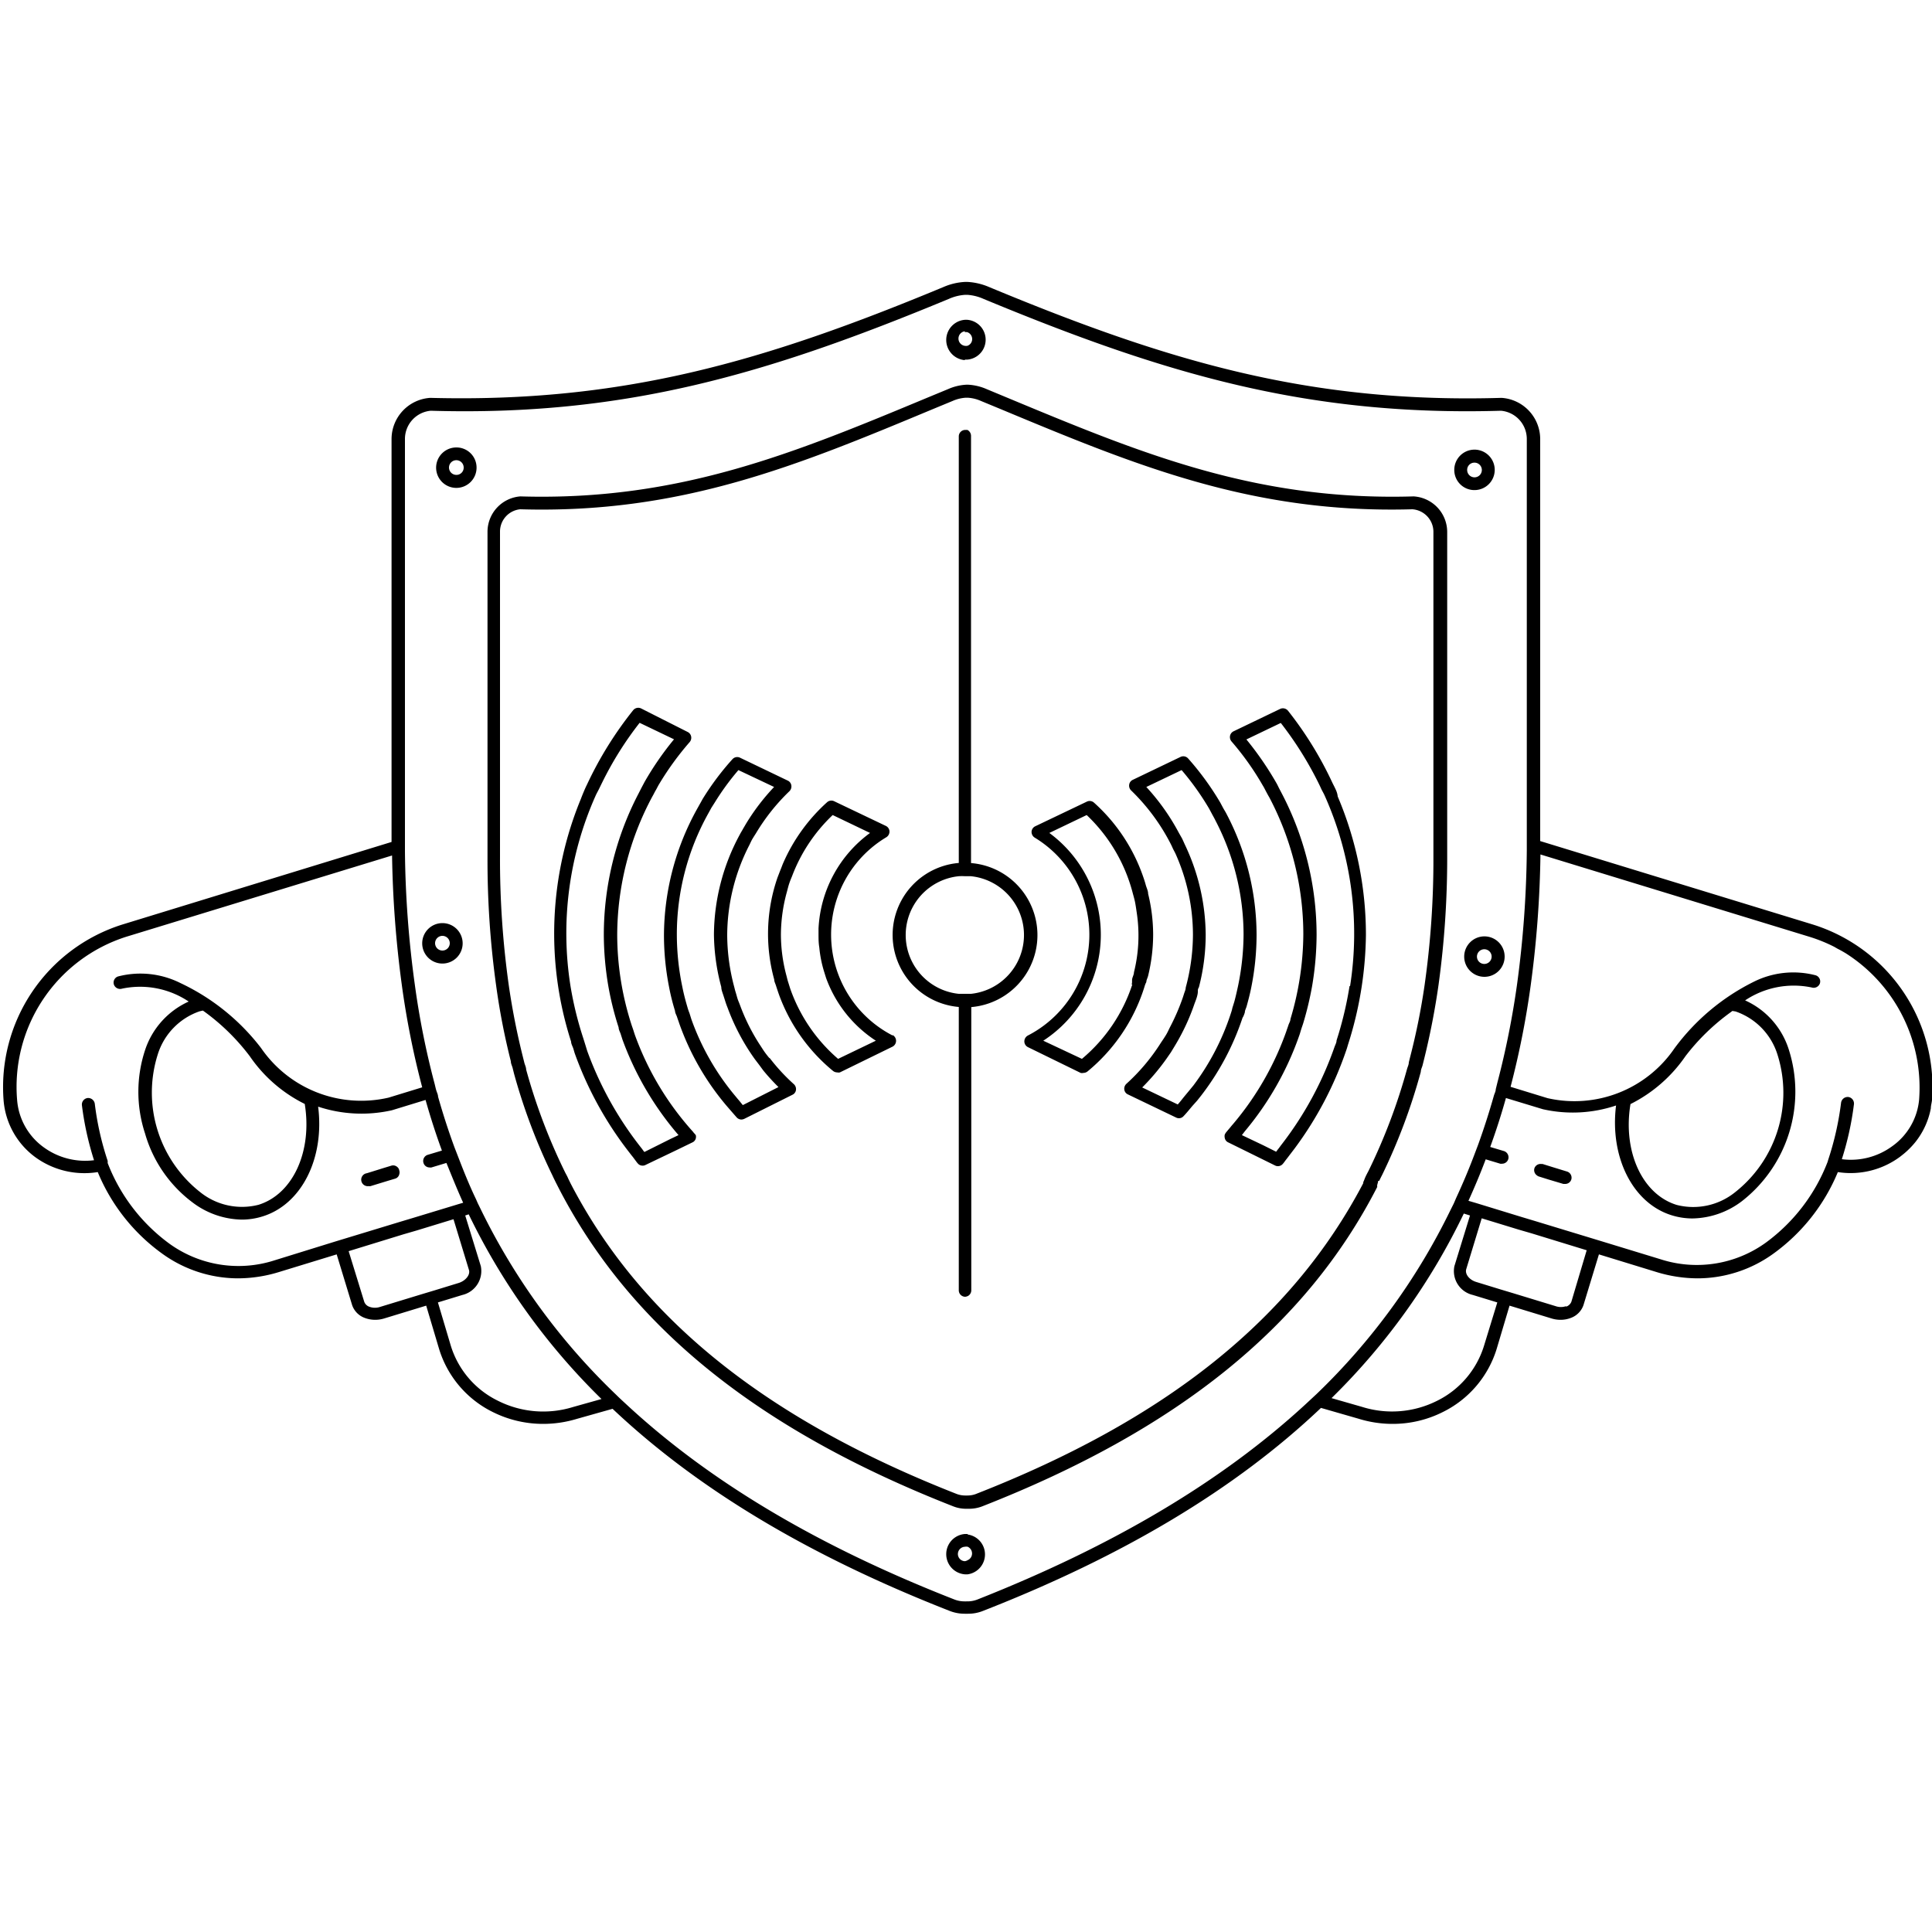 <svg xmlns="http://www.w3.org/2000/svg" viewBox="0 0 150 150"><g id="SVG_Icons" data-name="SVG Icons"><path class="svg-grey" d="M140.75,71.78,119.58,65.3c0-.18,0-.37,0-.55V34.08a3.21,3.21,0,0,0-3-3.19c-14.89.44-25.87-2.82-39.8-8.61a4.92,4.92,0,0,0-1.64-.39l-.12,0-.12,0a4.81,4.81,0,0,0-1.64.39c-13.93,5.79-24.92,9-39.86,8.61a3.21,3.21,0,0,0-3,3.19V64.75c0,.21,0,.41,0,.62L9.5,71.78A13.23,13.23,0,0,0,.28,85.45a6.08,6.08,0,0,0,2.47,4.4A6.48,6.48,0,0,0,7.59,91a14.7,14.7,0,0,0,5,6.33,10.07,10.07,0,0,0,5.88,1.92,10.92,10.92,0,0,0,3.16-.48l4.51-1.38,1.2,3.94a1.62,1.62,0,0,0,1,1,2.29,2.29,0,0,0,.78.14,2.35,2.35,0,0,0,.69-.1l3.28-1,1,3.36a8.1,8.1,0,0,0,4.15,4.89,8.73,8.73,0,0,0,3.93.93,9,9,0,0,0,2.62-.39l2.77-.78c6.65,6.28,15.32,11.44,26.17,15.69a3.15,3.15,0,0,0,1.17.22l.13,0,.12,0a3.08,3.08,0,0,0,1.17-.22c10.9-4.26,19.59-9.45,26.24-15.76l2.92.84a8.9,8.9,0,0,0,2.64.4,8.63,8.63,0,0,0,3.92-.93,8.12,8.12,0,0,0,4.16-4.89l1-3.36,3.28,1a2.35,2.35,0,0,0,.69.1,2.19,2.19,0,0,0,.77-.14,1.63,1.63,0,0,0,1-1l1.2-3.94,4.5,1.38a11,11,0,0,0,3.17.48,10.07,10.07,0,0,0,5.88-1.92,14.76,14.76,0,0,0,5-6.33,6.44,6.44,0,0,0,4.83-1.19c.18-.14.36-.28.52-.43a6.4,6.4,0,0,0,.67-.71,6,6,0,0,0,1.2-2.62c0-.21.07-.43.09-.64A13.23,13.23,0,0,0,140.75,71.78ZM146.9,89a5.43,5.43,0,0,1-3.9,1,23.55,23.55,0,0,0,.94-4.27.51.51,0,0,0-.44-.56.52.52,0,0,0-.56.45,23.14,23.14,0,0,1-1,4.43l-.05.17a14,14,0,0,1-4.78,6.25,9.15,9.15,0,0,1-8.18,1.3l-4.75-1.45-5-1.52-1-.3-3.59-1.1-.58-.17c.48-1.06.93-2.13,1.34-3.22l1.13.34a.36.36,0,0,0,.14,0,.5.5,0,0,0,.48-.35.51.51,0,0,0-.33-.63l-1.07-.32c.45-1.24.86-2.51,1.22-3.8l2.87.87a10.55,10.55,0,0,0,5.68-.29c-.5,4,1.29,7.6,4.34,8.53a5.43,5.43,0,0,0,1.59.24,6.51,6.51,0,0,0,3.84-1.34,10.78,10.78,0,0,0,3.62-11.84,6.24,6.24,0,0,0-3.37-3.75,6.79,6.79,0,0,1,5.18-1,.51.51,0,0,0,.63-.33.5.5,0,0,0-.34-.62,6.87,6.87,0,0,0-4.81.51A17.05,17.05,0,0,0,130,81.4a9.4,9.4,0,0,1-9.85,3.86l-2.87-.88a67,67,0,0,0,1.57-7.93,83.22,83.22,0,0,0,.75-10.11l20.88,6.39a12.16,12.16,0,0,1,1.93.78l.26.15c.22.11.43.23.63.35A12.36,12.36,0,0,1,149,85.37,5,5,0,0,1,146.9,89Zm-25.31,12.41a1.24,1.24,0,0,1-.81,0l-3.28-1-1-.3-1.89-.58c-.53-.16-.89-.61-.77-1l1.2-3.94,2.88.88,1,.29,4.27,1.31L122,101.07A.67.67,0,0,1,121.59,101.45ZM75.14,124.33h0a.53.53,0,0,0-.12,0l-.13,0h0a2.15,2.15,0,0,1-.8-.15c-10.48-4.1-18.89-9.07-25.39-15.08-.29-.27-.58-.53-.85-.8A50.58,50.58,0,0,1,37.38,94l-.22-.45c-.08-.15-.14-.31-.21-.46-.48-1-.92-2.08-1.33-3.15l-.33-.85c-.47-1.28-.9-2.6-1.28-3.95,0-.16-.09-.32-.14-.49s-.08-.32-.12-.48a63.18,63.18,0,0,1-1.54-7.7,80.74,80.74,0,0,1-.77-10.34c0-.17,0-.35,0-.52v-.52c0-.11,0-.21,0-.32V34.08a2.2,2.2,0,0,1,2-2.19c15.06.44,26.16-2.85,40.22-8.68a3.7,3.7,0,0,1,1.28-.32h0l.08,0,.08,0h0a3.7,3.7,0,0,1,1.27.32c14.06,5.83,25.15,9.12,40.17,8.68a2.2,2.2,0,0,1,2,2.19V65c0,.17,0,.34,0,.52s0,.35,0,.52a81.9,81.9,0,0,1-.76,10.41,66,66,0,0,1-1.53,7.63l-.12.49c0,.16-.09.32-.14.48-.37,1.31-.78,2.58-1.23,3.83l-.33.87c-.42,1.11-.88,2.19-1.37,3.25-.07.16-.13.31-.2.46l-.23.46a50.31,50.31,0,0,1-10.41,14.31l-.85.79c-6.51,6-14.94,11-25.47,15.16A2.13,2.13,0,0,1,75.14,124.33ZM28.66,101.45a.64.64,0,0,1-.38-.38l-1.21-3.93,4.26-1.31,1-.29,2.88-.88,1.2,3.94c.11.37-.24.82-.77,1l-1.89.58-1,.3-3.28,1A1.24,1.24,0,0,1,28.66,101.45Zm-7.34-3.6a9.15,9.15,0,0,1-8.18-1.3A14,14,0,0,1,8.36,90.3l0-.17a22.57,22.57,0,0,1-1-4.43.52.52,0,0,0-.56-.45.51.51,0,0,0-.44.56,23.55,23.55,0,0,0,.94,4.27,5.47,5.47,0,0,1-3.9-1,5,5,0,0,1-2.07-3.66A12.23,12.23,0,0,1,9.8,72.73l20.64-6.31a83.9,83.9,0,0,0,.75,10,66,66,0,0,0,1.59,8l-2.61.8a9.43,9.43,0,0,1-9.9-3.85A17,17,0,0,0,14,76.32a6.93,6.93,0,0,0-4.83-.51.5.5,0,0,0-.33.62.51.51,0,0,0,.63.33,6.78,6.78,0,0,1,5.18,1,6.29,6.29,0,0,0-3.38,3.75A10.34,10.34,0,0,0,11.26,88a10.18,10.18,0,0,0,3.68,5.35,6.51,6.51,0,0,0,3.83,1.34,5.38,5.38,0,0,0,1.59-.24c3.06-.93,4.85-4.53,4.34-8.53a10.73,10.73,0,0,0,5.73.28l2.61-.8c.38,1.34.8,2.65,1.27,3.93l-1.1.33a.5.5,0,0,0-.33.63.49.49,0,0,0,.47.35.39.39,0,0,0,.15,0l1.16-.35c.41,1,.84,2.08,1.3,3.09l-.37.11L32,94.58l-1,.3-5,1.52ZM15.75,78.46l.1.07A16.78,16.78,0,0,1,19.39,82a11.17,11.17,0,0,0,4.27,3.71c.6,3.67-.91,7-3.59,7.83a5.18,5.18,0,0,1-4.55-1,9.83,9.83,0,0,1-3.27-10.68,5.16,5.16,0,0,1,3.24-3.34Zm119,.07A5.16,5.16,0,0,1,138,81.87a9.83,9.83,0,0,1-3.27,10.68,5.18,5.18,0,0,1-4.55,1c-2.68-.82-4.2-4.16-3.59-7.83A11.31,11.31,0,0,0,130.86,82a16.73,16.73,0,0,1,3.51-3.41l.13-.1ZM44.49,109.24a7.82,7.82,0,0,1-5.82-.48A7.07,7.07,0,0,1,35,104.48l-1-3.36,1.9-.58a1.91,1.91,0,0,0,1.43-2.24l-1.21-3.93.27-.09A51.21,51.21,0,0,0,46.7,108.62Zm70.73-4.76a7.09,7.09,0,0,1-3.65,4.28,7.77,7.77,0,0,1-5.82.47l-2.37-.68a51,51,0,0,0,10.27-14.33l.48.15-1.21,3.93a1.9,1.9,0,0,0,1.43,2.24l1.9.58ZM122,91.56a.49.49,0,0,1-.48.36l-.14,0-1.11-.33-.8-.25a.47.47,0,0,1-.14-.08.5.5,0,0,1-.2-.55.5.5,0,0,1,.5-.34h.13l.77.24,1.14.35A.5.5,0,0,1,122,91.56Zm-91-.68a.48.48,0,0,1,0,.29.46.46,0,0,1-.32.34l-.57.17-1.34.41a.39.39,0,0,1-.15,0,.49.49,0,0,1-.14-1l1.35-.42.56-.17a.48.48,0,0,1,.45.1A.44.44,0,0,1,31,90.88Zm76.08.8c.08-.16.15-.31.23-.46a45.85,45.85,0,0,0,3-8c0-.16.08-.32.13-.48l.12-.48a58,58,0,0,0,1.13-5.81,72.05,72.05,0,0,0,.67-10V41.28a2.77,2.77,0,0,0-2.61-2.74c-12.29.37-21.25-3.38-31.66-7.71l-1.49-.62a4.13,4.13,0,0,0-1.4-.34h0l-.1,0-.1,0h0a4,4,0,0,0-1.39.34l-1.5.62c-10.4,4.33-19.39,8.08-31.71,7.71a2.76,2.76,0,0,0-2.55,2.74V66.52a70.54,70.54,0,0,0,.67,10,53,53,0,0,0,1.14,5.87c0,.17.08.33.13.49l.12.48a45.79,45.79,0,0,0,3,7.94c.07.16.15.31.22.46l.23.45c5.6,10.88,15.63,18.86,30.67,24.75a2.7,2.7,0,0,0,1,.18h0l.11,0,.1,0h0a2.8,2.8,0,0,0,1-.18c15.07-5.9,25.1-13.9,30.69-24.81C106.89,92,107,91.83,107,91.68Zm-1.22.15C100.3,102.45,90.48,110.24,75.75,116a1.84,1.84,0,0,1-.62.11h0l-.1,0-.11,0h0a1.88,1.88,0,0,1-.62-.11c-14.69-5.76-24.51-13.53-30-24.12-.07-.15-.15-.3-.22-.46s-.16-.3-.23-.45a45.23,45.23,0,0,1-3-7.93c0-.16-.08-.33-.13-.49l-.12-.48a55.64,55.64,0,0,1-1.1-5.58,70.29,70.29,0,0,1-.68-10V41.28a1.74,1.74,0,0,1,1.57-1.74c12.49.37,21.56-3.41,32.07-7.79l1.5-.62a3,3,0,0,1,1-.25h.2a3,3,0,0,1,1,.25l1.5.62c10.51,4.38,19.58,8.15,32,7.79a1.76,1.76,0,0,1,1.63,1.74V66.52a69.05,69.05,0,0,1-.69,10A52,52,0,0,1,109.5,82l-.12.48c0,.17-.08.33-.13.49a45.28,45.28,0,0,1-3,7.94c-.08.15-.16.3-.23.45S105.9,91.68,105.82,91.83ZM75.39,67V33.82a.52.52,0,0,0-.28-.44h0l-.17,0h0a.5.5,0,0,0-.5.5V67a5.61,5.61,0,0,0,0,11.18v22a.5.5,0,0,0,.5.5h0a.65.65,0,0,0,.21-.06h0a.5.5,0,0,0,.26-.43v-22a5.61,5.61,0,0,0,0-11.18Zm0,10.16-.27,0h0l-.19,0h0c-.18,0-.34,0-.5,0a4.59,4.59,0,0,1,0-9.13,3.85,3.85,0,0,1,.5,0h0l.19,0h0a2.48,2.48,0,0,1,.27,0,4.59,4.59,0,0,1,0,9.13Zm-15.65,5c-.13-.16-.26-.32-.38-.49s-.23-.35-.35-.53h0A15.36,15.36,0,0,1,57.44,78c-.06-.16-.13-.31-.18-.47s-.09-.32-.14-.48-.07-.24-.1-.37a15.8,15.8,0,0,1-.56-4.07,15.39,15.39,0,0,1,1.72-7c.08-.16.15-.33.24-.48s.18-.29.27-.43a15.69,15.69,0,0,1,2.61-3.28.52.52,0,0,0,.14-.44.49.49,0,0,0-.27-.37l-3.71-1.78a.5.5,0,0,0-.59.11,21.13,21.13,0,0,0-2.26,3c-.09.14-.16.29-.25.44l-.24.43a20.37,20.37,0,0,0-2.57,9.84,20.89,20.89,0,0,0,.4,4,16.49,16.49,0,0,0,.46,1.84c0,.16.11.32.16.48s.11.31.16.47a20.37,20.37,0,0,0,3.67,6.4h0l.32.37.34.39.14.16a.5.5,0,0,0,.36.16.59.59,0,0,0,.22-.05L61.52,85a.48.48,0,0,0,.28-.38.52.52,0,0,0-.16-.44A14.93,14.93,0,0,1,59.74,82.12Zm-1.93,3.57-.14.07-.29-.36h0c-.11-.12-.21-.25-.32-.38h0a19.42,19.42,0,0,1-3.38-5.92l-.15-.48a4.34,4.34,0,0,1-.16-.47c-.15-.51-.28-1-.39-1.55a20,20,0,0,1-.43-4A19.29,19.29,0,0,1,55,63.14l.23-.42.28-.44a19.82,19.82,0,0,1,1.82-2.49L60.1,61.1a17,17,0,0,0-2.17,2.84l-.24.41c-.08.15-.18.3-.26.46a16.49,16.49,0,0,0-2,7.75A16.28,16.28,0,0,0,56,76.63c0,.22.1.45.17.67s.1.31.15.47.11.32.17.47a16.76,16.76,0,0,0,2.12,4h0l.35.46h0c.12.16.23.32.35.47a16.46,16.46,0,0,0,1.13,1.23ZM53.91,88c-.06-.06-.1-.13-.15-.18h0a22.75,22.75,0,0,1-4.42-7.34c-.06-.16-.11-.32-.16-.48s-.11-.31-.16-.47a22.87,22.87,0,0,1-1.1-6.92,22.84,22.84,0,0,1,2.74-10.79c.09-.15.16-.31.25-.46s.17-.33.27-.49a22.78,22.78,0,0,1,2.37-3.26.52.52,0,0,0,.11-.43.5.5,0,0,0-.27-.35L49.77,55a.51.51,0,0,0-.61.14,28.62,28.62,0,0,0-3.58,5.76c-.09.18-.17.36-.25.55s-.15.36-.22.55a27.41,27.41,0,0,0-.77,18.87c0,.16.09.32.15.48s.09.32.15.48a27.73,27.73,0,0,0,4.16,7.57c.11.14.22.29.33.42l.32.43.06.07a.48.48,0,0,0,.38.18.44.44,0,0,0,.22-.05l2.32-1.11,1.32-.64a.47.47,0,0,0,.28-.35.61.61,0,0,0,0-.19A.48.48,0,0,0,53.91,88ZM45.44,81.1l-.15-.48a26.88,26.88,0,0,1-1-4.08,26.21,26.21,0,0,1,1.93-14.71c.08-.19.18-.36.27-.54s.17-.35.26-.53a26.28,26.28,0,0,1,2.91-4.64l2.67,1.28a23.66,23.66,0,0,0-2.28,3.3l-.26.49-.24.47a23.76,23.76,0,0,0-2.67,10.9,24.18,24.18,0,0,0,.35,4,23.53,23.53,0,0,0,.8,3.21c0,.16.09.32.15.48l.15.47a23.94,23.94,0,0,0,4.35,7.41l-.65.31-2,1c-.08-.09-.14-.19-.22-.29a26.92,26.92,0,0,1-4.22-7.56Zm23.87-.7A8.81,8.81,0,0,1,68.82,65a.52.52,0,0,0,.24-.45.5.5,0,0,0-.29-.43l-4-1.91a.5.5,0,0,0-.55.07A13.79,13.79,0,0,0,60.81,67c-.08.18-.14.37-.22.55l-.22.57a13.35,13.35,0,0,0-.26,7.93h0c0,.16.09.32.14.48s.19.59.3.88a13.76,13.76,0,0,0,4.13,5.74.52.52,0,0,0,.32.11.41.41,0,0,0,.21,0l4.09-2a.51.51,0,0,0,0-.9Zm-4.24,1.81a12.74,12.74,0,0,1-3.72-5.46l-.15-.48c-.05-.15-.09-.32-.13-.48h0a12.4,12.4,0,0,1-.44-3.23,12.64,12.64,0,0,1,.46-3.3c.06-.22.11-.44.18-.65s.14-.38.22-.57a12.74,12.74,0,0,1,3.16-4.76l2.9,1.39a9.78,9.78,0,0,0-4,7.42c0,.16,0,.31,0,.47,0,.32,0,.64.06,1a9.27,9.27,0,0,0,.38,1.9l.15.48A9.79,9.79,0,0,0,68,80.8ZM96.65,78.6c0-.16.1-.32.14-.48.14-.5.27-1,.37-1.52a20.81,20.81,0,0,0,.4-4,20.28,20.28,0,0,0-2.34-9.42c-.07-.14-.16-.28-.24-.42l-.24-.45a21.78,21.78,0,0,0-2.5-3.43.5.5,0,0,0-.59-.11l-3.71,1.78a.49.49,0,0,0-.27.37.52.52,0,0,0,.14.44,15.76,15.76,0,0,1,3,4c.08.15.16.31.23.47s.17.32.24.48a15.42,15.42,0,0,1,1.34,6.28,15.87,15.87,0,0,1-.56,4.08v0c0,.16-.08.32-.13.48s-.1.32-.16.48a16.67,16.67,0,0,1-.87,2h0c-.13.24-.23.49-.37.72s-.25.39-.38.58a15.35,15.35,0,0,1-2.7,3.22.52.52,0,0,0-.16.44.48.48,0,0,0,.28.38l3.75,1.8a.48.48,0,0,0,.57-.11c.25-.26.47-.54.7-.81l.35-.39h0l.31-.39h0a20.39,20.39,0,0,0,3.22-6.05C96.54,78.92,96.6,78.76,96.65,78.6Zm-1.12.18a19.2,19.2,0,0,1-2.87,5.49h0l-.32.39-.34.41c-.19.23-.36.46-.56.68l-2.76-1.32a17.08,17.08,0,0,0,1.87-2.21l.36-.52h0l.34-.56h0a16.7,16.7,0,0,0,1.49-3.21c.06-.16.12-.31.17-.47S93,77.13,93,77s0-.22.08-.34a16.28,16.28,0,0,0,.53-4.07,16.55,16.55,0,0,0-1.61-7c-.08-.17-.15-.34-.23-.5l-.25-.44A17,17,0,0,0,89,61.1l2.74-1.31a20.75,20.75,0,0,1,2.14,3l.23.43c.08.15.17.3.24.45a19.21,19.21,0,0,1,2.2,8.89,20.17,20.17,0,0,1-.43,4c-.09.41-.18.82-.29,1.22l-.15.48C95.64,78.47,95.58,78.62,95.53,78.78Zm8.17-17.49c-.08-.18-.18-.36-.26-.53A28.12,28.12,0,0,0,100,55.18a.51.51,0,0,0-.61-.14l-3.62,1.74a.5.5,0,0,0-.27.35.52.52,0,0,0,.11.43A21.66,21.66,0,0,1,98.05,61c.09.14.16.29.24.44s.17.32.26.47a22.84,22.84,0,0,1,2.64,10.61,23.24,23.24,0,0,1-1,6.6c0,.16-.11.32-.16.48s-.11.31-.16.47a23,23,0,0,1-4.16,7.23h0c-.11.12-.21.26-.32.38l-.2.24a1,1,0,0,0-.1.17.58.58,0,0,0,0,.26.47.47,0,0,0,.28.35L99,90.49a.44.44,0,0,0,.22.05.49.49,0,0,0,.38-.18c.1-.11.18-.24.27-.35s.22-.29.33-.43l.32-.42a27.75,27.75,0,0,0,4-7.61c.06-.16.1-.32.15-.48l.15-.48a28.95,28.95,0,0,0,1.23-8,27.44,27.44,0,0,0-2.19-10.75C103.84,61.64,103.78,61.46,103.7,61.29Zm1.08,15.26a28.29,28.29,0,0,1-.86,3.75l-.15.48c0,.16-.09.32-.15.48a26.77,26.77,0,0,1-4.11,7.59c-.11.14-.21.29-.32.42l-.11.15-1-.5-1.66-.79.23-.3h0a23.73,23.73,0,0,0,4.22-7.42c.06-.16.1-.32.15-.48s.11-.32.16-.48a25.16,25.16,0,0,0,.69-2.88,24.3,24.3,0,0,0,.35-4,23.79,23.79,0,0,0-2.61-10.79l-.24-.46c-.09-.16-.16-.33-.25-.49a24.7,24.7,0,0,0-2.35-3.42l2.67-1.28a27.35,27.35,0,0,1,2.86,4.53c.09.18.18.36.26.54s.18.34.26.51a26.23,26.23,0,0,1,2,14.85ZM89,76.25c0-.16.1-.32.14-.49h0a13.61,13.61,0,0,0,.39-3.2,13.42,13.42,0,0,0-.39-3.17c0-.23-.12-.45-.18-.67s-.12-.41-.19-.61a13.75,13.75,0,0,0-3.84-5.8.5.5,0,0,0-.55-.07l-4,1.91a.5.5,0,0,0-.29.43.52.52,0,0,0,.24.45A8.81,8.81,0,0,1,79.8,80.4a.52.52,0,0,0-.27.46.5.5,0,0,0,.28.44l4.09,2a.41.41,0,0,0,.21,0,.52.52,0,0,0,.32-.11,13.84,13.84,0,0,0,4.39-6.46C88.87,76.57,88.91,76.41,89,76.25Zm-1.09.19A12.67,12.67,0,0,1,84,82.21l-3-1.41a9.81,9.81,0,0,0,.47-16.13l2.9-1.39a12.77,12.77,0,0,1,3.56,6c.06.23.13.46.18.69s.1.57.14.85a11.82,11.82,0,0,1-.21,4.67h0c0,.16-.09.32-.13.48S87.92,76.28,87.86,76.44ZM75.13,119.1l-.22,0h0a1.57,1.57,0,0,0,0,3.13h0l.22,0a1.56,1.56,0,0,0,0-3.09Zm-.22,2.11h0a.56.56,0,0,1-.54-.56.57.57,0,0,1,.54-.56h0a.54.54,0,0,1,.22,0,.57.57,0,0,1,.34.52.56.56,0,0,1-.34.52A.54.54,0,0,1,74.91,121.21ZM35.42,34.74A1.57,1.57,0,1,0,37,36.3,1.56,1.56,0,0,0,35.42,34.74Zm0,2.13A.57.57,0,1,1,36,36.3.56.56,0,0,1,35.42,36.87Zm79.05,1.18a1.57,1.57,0,1,0-1.56-1.56A1.56,1.56,0,0,0,114.47,38.05Zm0-2.13a.57.57,0,1,1-.56.57A.56.56,0,0,1,114.47,35.92Zm-39.56-8h0l.19,0a1.55,1.55,0,0,0,0-3.09l-.19,0h0a1.57,1.57,0,0,0,0,3.13Zm0-2.13h0a.58.58,0,0,1,.19,0,.57.57,0,0,1,.38.53.55.55,0,0,1-.38.53.58.58,0,0,1-.19,0h0a.57.57,0,0,1,0-1.13ZM34.35,71.67a1.57,1.57,0,1,0,1.57,1.57A1.57,1.57,0,0,0,34.35,71.67Zm0,2.13a.57.57,0,1,1,.57-.56A.57.57,0,0,1,34.35,73.8Zm79.33.47a1.57,1.57,0,1,0,1.56-1.57A1.57,1.57,0,0,0,113.68,74.27Zm1.56.57a.57.57,0,1,1,.57-.57A.57.57,0,0,1,115.24,74.84Z"/></g></svg>